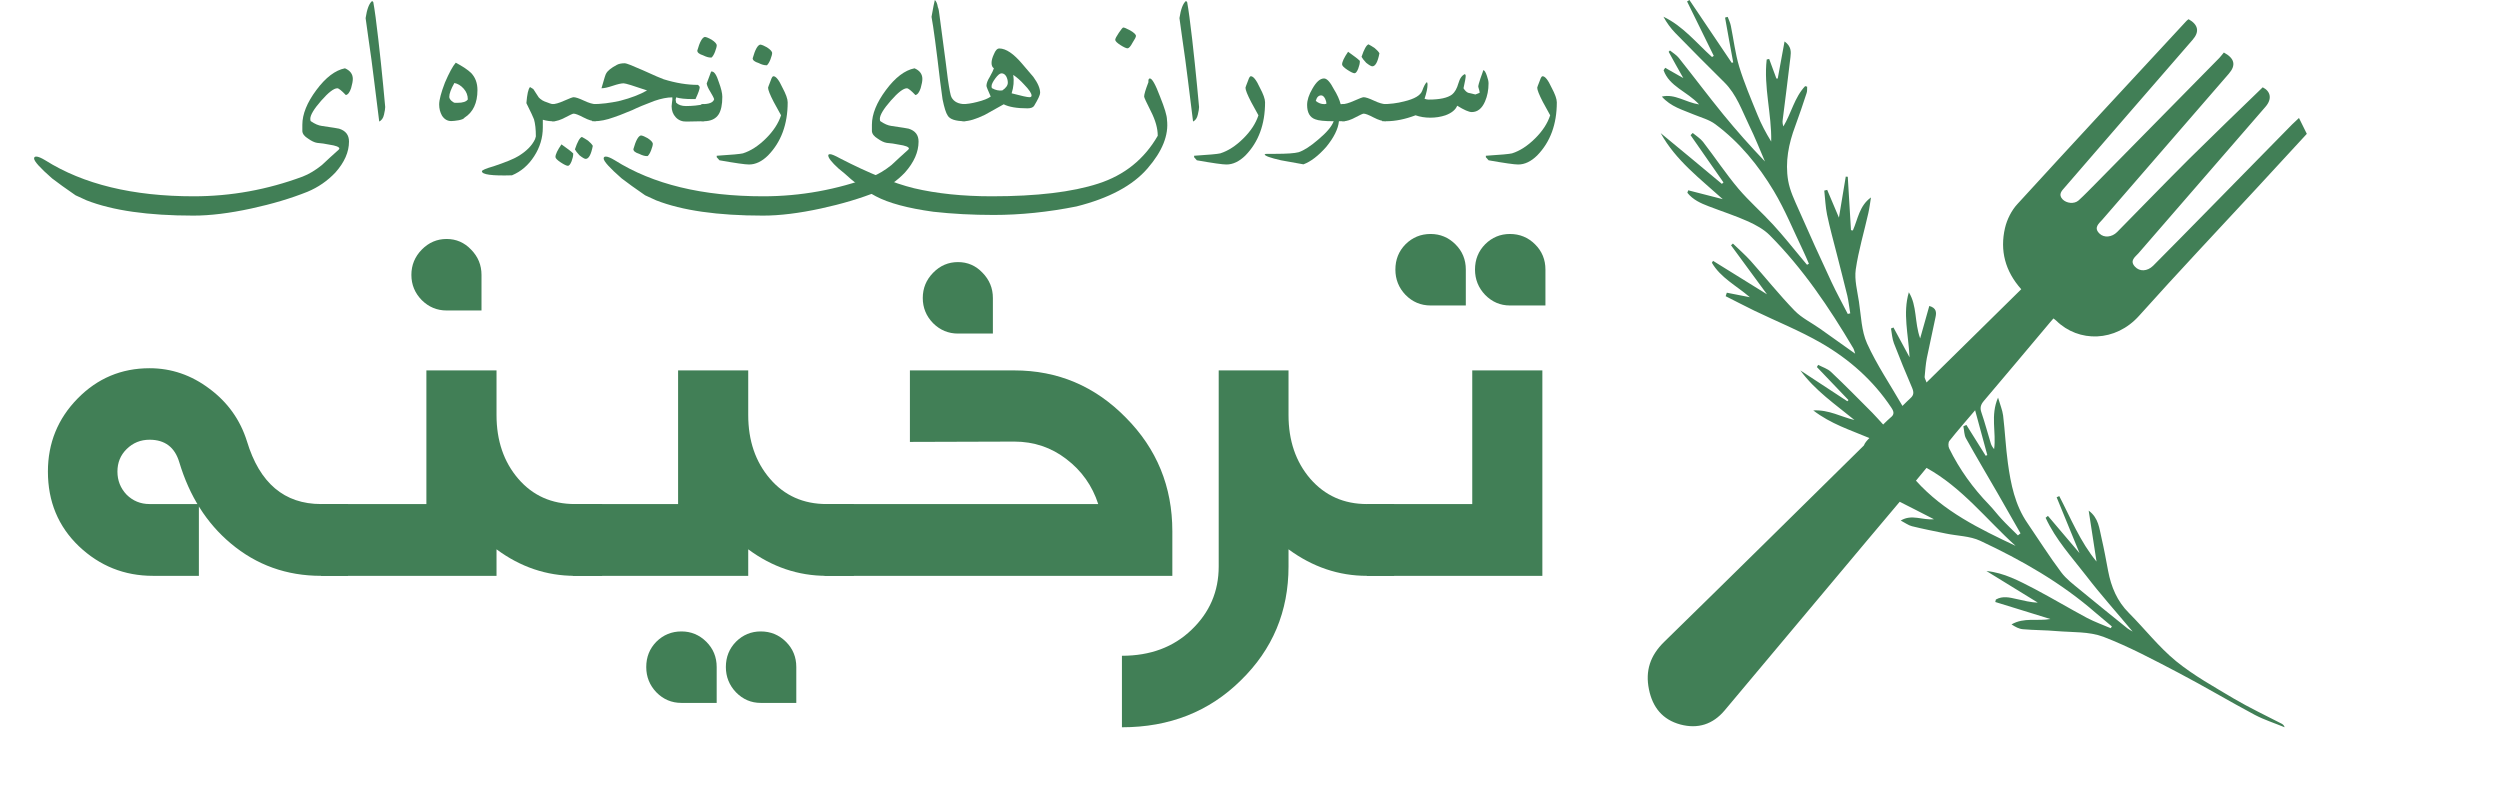 <svg width="110" height="35" viewBox="0 0 110 35" fill="none" xmlns="http://www.w3.org/2000/svg">
<path d="M1.5 6.973C1.5 6.917 1.532 6.889 1.596 6.889C1.679 6.889 1.811 6.944 1.992 7.053C3.669 8.109 5.847 8.637 8.524 8.637C10.164 8.637 11.761 8.348 13.318 7.769C13.591 7.665 13.874 7.495 14.166 7.26C14.408 7.032 14.654 6.807 14.904 6.584L14.932 6.54C14.932 6.465 14.781 6.406 14.479 6.362C14.313 6.326 14.137 6.301 13.952 6.286C13.836 6.267 13.705 6.205 13.56 6.101C13.398 6.002 13.313 5.893 13.303 5.774V5.49C13.303 5.023 13.509 4.513 13.92 3.961C14.331 3.408 14.75 3.09 15.178 3.005C15.408 3.104 15.524 3.261 15.524 3.474C15.524 3.568 15.499 3.703 15.449 3.877C15.387 4.064 15.31 4.165 15.217 4.182C15.027 3.984 14.902 3.884 14.843 3.884C14.688 3.884 14.451 4.067 14.13 4.433C13.812 4.796 13.653 5.062 13.653 5.229C13.653 5.284 13.661 5.32 13.678 5.334C13.851 5.453 14.011 5.522 14.159 5.541C14.639 5.612 14.892 5.651 14.918 5.661C15.21 5.751 15.356 5.94 15.356 6.228C15.356 6.688 15.157 7.142 14.757 7.591C14.406 7.961 13.997 8.243 13.531 8.437C12.8 8.73 11.974 8.976 11.055 9.175C10.097 9.383 9.249 9.487 8.51 9.487C6.519 9.487 4.952 9.263 3.809 8.815C3.55 8.696 3.389 8.623 3.325 8.593C2.892 8.296 2.548 8.047 2.291 7.849C1.764 7.388 1.5 7.096 1.5 6.973Z" fill="#417F56"/>
<path d="M16.087 0.796C16.146 0.403 16.241 0.153 16.372 0.044C16.393 0.068 16.411 0.085 16.425 0.094C16.487 0.431 16.561 0.976 16.646 1.73C16.732 2.481 16.803 3.156 16.86 3.757C16.919 4.358 16.949 4.675 16.949 4.709C16.949 4.779 16.931 4.891 16.896 5.043C16.863 5.194 16.792 5.295 16.686 5.349C16.609 4.733 16.533 4.122 16.457 3.514C16.384 2.906 16.303 2.307 16.215 1.719C16.13 1.128 16.087 0.82 16.087 0.796Z" fill="#417F56"/>
<path d="M19.323 4.597C19.323 4.398 19.407 4.078 19.576 3.637C19.761 3.206 19.92 2.913 20.053 2.758C20.369 2.927 20.595 3.079 20.73 3.212C20.916 3.406 21.008 3.657 21.008 3.964C21.008 4.531 20.818 4.936 20.438 5.178C20.41 5.226 20.324 5.264 20.182 5.291C20.041 5.315 19.932 5.327 19.854 5.327C19.685 5.327 19.55 5.247 19.447 5.087C19.364 4.939 19.323 4.776 19.323 4.597ZM19.768 4.262C19.768 4.318 19.8 4.376 19.864 4.437C19.931 4.495 19.983 4.524 20.021 4.524H20.132C20.364 4.524 20.515 4.474 20.584 4.375C20.584 4.196 20.524 4.038 20.403 3.902C20.281 3.764 20.145 3.681 19.993 3.652C19.843 3.916 19.768 4.119 19.768 4.262Z" fill="#417F56"/>
<path d="M21.204 7.536C21.204 7.488 21.378 7.414 21.725 7.314C22.245 7.14 22.603 6.993 22.797 6.875C23.161 6.657 23.409 6.406 23.542 6.123C23.566 6.052 23.578 6.012 23.578 6.003C23.578 5.695 23.551 5.444 23.496 5.251C23.467 5.168 23.356 4.931 23.161 4.538C23.192 4.146 23.245 3.91 23.321 3.83L23.467 3.921C23.605 4.139 23.684 4.26 23.703 4.284C23.791 4.383 23.912 4.456 24.066 4.502C24.256 4.58 24.379 4.606 24.433 4.582V5.334C24.248 5.344 24.065 5.322 23.884 5.269V5.61C23.884 6.061 23.757 6.482 23.503 6.875C23.251 7.267 22.926 7.547 22.527 7.714C21.645 7.741 21.204 7.681 21.204 7.536Z" fill="#417F56"/>
<path d="M24.291 4.582C24.412 4.587 24.589 4.537 24.822 4.433C25.055 4.329 25.194 4.277 25.239 4.277C25.327 4.277 25.479 4.328 25.695 4.429C25.911 4.531 26.084 4.582 26.215 4.582V5.334C26.066 5.334 25.885 5.278 25.674 5.167C25.462 5.056 25.317 5 25.239 5C25.203 5 25.081 5.056 24.872 5.167C24.663 5.278 24.49 5.334 24.355 5.334H24.291V4.582ZM25.296 6.573C25.407 6.241 25.509 6.058 25.602 6.025C25.685 6.068 25.776 6.123 25.873 6.188C25.975 6.273 26.045 6.349 26.083 6.417C26.01 6.8 25.905 6.991 25.77 6.991C25.72 6.991 25.63 6.939 25.499 6.835C25.397 6.726 25.329 6.639 25.296 6.573ZM24.44 6.907C24.44 6.794 24.528 6.608 24.704 6.352C24.973 6.54 25.145 6.674 25.221 6.751V6.777C25.221 6.864 25.197 6.97 25.15 7.096C25.095 7.23 25.041 7.296 24.989 7.296C24.93 7.296 24.823 7.245 24.669 7.144C24.516 7.042 24.44 6.963 24.44 6.907Z" fill="#417F56"/>
<path d="M26.055 4.582C26.44 4.582 26.852 4.532 27.291 4.433C27.767 4.309 28.16 4.158 28.471 3.979C27.863 3.77 27.518 3.666 27.438 3.666C27.335 3.666 27.176 3.703 26.96 3.775C26.746 3.848 26.581 3.884 26.465 3.884C26.581 3.468 26.65 3.251 26.671 3.234C26.733 3.115 26.889 2.989 27.138 2.856C27.224 2.808 27.343 2.783 27.495 2.783C27.559 2.783 27.821 2.885 28.282 3.089C28.793 3.321 29.099 3.454 29.202 3.488C29.732 3.653 30.235 3.735 30.713 3.735C30.758 3.774 30.783 3.806 30.788 3.83C30.788 3.919 30.726 4.096 30.602 4.36H30.481C30.158 4.36 29.914 4.335 29.75 4.284L29.729 4.389L29.75 4.517C29.848 4.616 29.992 4.666 30.182 4.666C30.467 4.666 30.734 4.638 30.984 4.582V5.334L30.203 5.349C30.013 5.354 29.856 5.291 29.733 5.16C29.611 5.029 29.551 4.867 29.551 4.673C29.551 4.641 29.556 4.595 29.565 4.535C29.577 4.472 29.583 4.423 29.583 4.389V4.284C29.357 4.284 29.093 4.336 28.792 4.44C28.378 4.595 28.055 4.73 27.822 4.844C27.366 5.033 27.092 5.139 26.999 5.163C26.688 5.277 26.401 5.334 26.137 5.334H26.055V4.582ZM27.869 6.562C27.976 6.18 28.087 5.979 28.204 5.959C28.277 5.969 28.375 6.009 28.496 6.079C28.648 6.178 28.724 6.263 28.724 6.333C28.724 6.387 28.699 6.48 28.649 6.613C28.602 6.734 28.551 6.819 28.496 6.868H28.46C28.368 6.868 28.256 6.835 28.125 6.769C27.954 6.716 27.869 6.647 27.869 6.562Z" fill="#417F56"/>
<path d="M30.681 2.227C30.788 1.845 30.899 1.644 31.016 1.624C31.089 1.634 31.187 1.674 31.308 1.744C31.46 1.843 31.536 1.928 31.536 1.998C31.536 2.052 31.511 2.145 31.461 2.278C31.414 2.399 31.363 2.484 31.308 2.533H31.272C31.18 2.533 31.068 2.5 30.937 2.435C30.766 2.381 30.681 2.312 30.681 2.227ZM30.862 4.582C31.193 4.587 31.379 4.515 31.422 4.368C31.408 4.307 31.349 4.193 31.247 4.026C31.159 3.886 31.108 3.768 31.094 3.674C31.149 3.516 31.214 3.341 31.29 3.147H31.322C31.429 3.147 31.531 3.303 31.629 3.615C31.731 3.889 31.782 4.105 31.782 4.262C31.782 4.604 31.728 4.859 31.622 5.029C31.493 5.232 31.273 5.334 30.962 5.334H30.862V4.582Z" fill="#417F56"/>
<path d="M31.536 6.853C32.187 6.812 32.571 6.777 32.687 6.748C33.032 6.639 33.368 6.422 33.696 6.097C34.026 5.773 34.249 5.431 34.366 5.073C34.254 4.874 34.147 4.679 34.045 4.488C33.879 4.168 33.795 3.958 33.795 3.859L33.82 3.779C33.83 3.76 33.861 3.68 33.913 3.539C33.953 3.416 33.993 3.354 34.031 3.354C34.142 3.354 34.274 3.52 34.426 3.852C34.581 4.14 34.658 4.357 34.658 4.502C34.658 5.469 34.37 6.247 33.795 6.838C33.525 7.105 33.245 7.238 32.958 7.238C32.787 7.238 32.353 7.176 31.657 7.053C31.638 7.038 31.598 6.993 31.536 6.918V6.853ZM33.118 2.565C33.225 2.183 33.337 1.982 33.453 1.962C33.527 1.972 33.624 2.012 33.745 2.082C33.898 2.181 33.974 2.266 33.974 2.336C33.974 2.39 33.949 2.483 33.899 2.616C33.851 2.737 33.8 2.822 33.745 2.871H33.71C33.617 2.871 33.506 2.838 33.375 2.772C33.204 2.719 33.118 2.65 33.118 2.565Z" fill="#417F56"/>
<path d="M26.561 6.973C26.561 6.917 26.593 6.889 26.657 6.889C26.74 6.889 26.872 6.944 27.053 7.053C28.73 8.109 30.907 8.637 33.585 8.637C35.224 8.637 36.822 8.348 38.379 7.769C38.652 7.665 38.934 7.495 39.227 7.26C39.469 7.032 39.715 6.807 39.964 6.584L39.993 6.54C39.993 6.465 39.842 6.406 39.54 6.362C39.374 6.326 39.198 6.301 39.013 6.286C38.897 6.267 38.766 6.205 38.621 6.101C38.459 6.002 38.374 5.893 38.364 5.774V5.49C38.364 5.023 38.57 4.513 38.981 3.961C39.392 3.408 39.811 3.09 40.239 3.005C40.469 3.104 40.584 3.261 40.584 3.474C40.584 3.568 40.56 3.703 40.51 3.877C40.448 4.064 40.371 4.165 40.278 4.182C40.088 3.984 39.963 3.884 39.904 3.884C39.749 3.884 39.512 4.067 39.191 4.433C38.873 4.796 38.714 5.062 38.714 5.229C38.714 5.284 38.722 5.32 38.739 5.334C38.912 5.453 39.072 5.522 39.22 5.541C39.7 5.612 39.953 5.651 39.979 5.661C40.271 5.751 40.417 5.94 40.417 6.228C40.417 6.688 40.217 7.142 39.818 7.591C39.467 7.961 39.058 8.243 38.592 8.437C37.861 8.73 37.035 8.976 36.115 9.175C35.158 9.383 34.31 9.487 33.571 9.487C31.58 9.487 30.013 9.263 28.87 8.815C28.611 8.696 28.45 8.623 28.386 8.593C27.953 8.296 27.609 8.047 27.352 7.849C26.825 7.388 26.561 7.096 26.561 6.973Z" fill="#417F56"/>
<path d="M40.987 0.741C41.056 0.346 41.105 0.099 41.133 0C41.197 0.058 41.242 0.162 41.265 0.312C41.296 0.38 41.319 0.489 41.333 0.64C41.575 2.449 41.699 3.394 41.704 3.474C41.773 3.946 41.826 4.214 41.864 4.277C41.971 4.48 42.175 4.582 42.477 4.582V5.334C42.049 5.334 41.789 5.249 41.696 5.08C41.623 4.976 41.548 4.738 41.472 4.368C41.45 4.203 41.416 3.947 41.369 3.601C41.197 2.133 41.07 1.18 40.987 0.741Z" fill="#417F56"/>
<path d="M42.338 4.582C42.53 4.582 42.747 4.55 42.986 4.488C43.274 4.417 43.476 4.337 43.592 4.248C43.467 3.969 43.404 3.813 43.404 3.779C43.404 3.67 43.452 3.538 43.55 3.383C43.652 3.201 43.712 3.075 43.731 3.005C43.663 2.961 43.628 2.884 43.628 2.772C43.628 2.659 43.663 2.53 43.731 2.387C43.798 2.218 43.877 2.133 43.97 2.133C44.262 2.133 44.601 2.362 44.986 2.82C45.292 3.176 45.453 3.364 45.467 3.383C45.666 3.657 45.766 3.89 45.766 4.084C45.766 4.174 45.676 4.368 45.495 4.666C45.443 4.733 45.348 4.767 45.21 4.767C44.745 4.767 44.395 4.708 44.163 4.589C43.885 4.744 43.609 4.898 43.336 5.051C42.946 5.24 42.635 5.334 42.402 5.334H42.338V4.582ZM44.512 4.106C44.944 4.22 45.204 4.277 45.292 4.277C45.356 4.277 45.389 4.253 45.389 4.204C45.389 4.105 45.278 3.941 45.057 3.714C44.898 3.539 44.74 3.4 44.583 3.296C44.623 3.562 44.6 3.832 44.512 4.106ZM43.628 3.793C43.628 3.849 43.638 3.879 43.657 3.884C43.804 3.967 43.952 3.998 44.102 3.979C44.264 3.87 44.344 3.756 44.344 3.637C44.344 3.538 44.319 3.443 44.27 3.354C44.217 3.269 44.15 3.227 44.066 3.227C43.993 3.227 43.901 3.302 43.792 3.452C43.683 3.6 43.628 3.714 43.628 3.793Z" fill="#417F56"/>
<path d="M36.443 6.838C36.443 6.802 36.471 6.784 36.525 6.784C36.594 6.784 36.743 6.847 36.971 6.973C38.23 7.622 39.31 8.058 40.21 8.281C41.213 8.518 42.357 8.637 43.642 8.637C45.617 8.637 47.178 8.451 48.325 8.078C49.475 7.707 50.347 7.006 50.941 5.974C50.941 5.651 50.841 5.294 50.642 4.902C50.442 4.509 50.342 4.291 50.342 4.248C50.342 4.153 50.405 3.942 50.531 3.615C50.522 3.506 50.543 3.452 50.595 3.452C50.693 3.452 50.841 3.717 51.041 4.248C51.245 4.754 51.347 5.094 51.347 5.269C51.43 5.942 51.145 6.656 50.492 7.409C49.841 8.165 48.798 8.723 47.363 9.084C46.108 9.334 44.894 9.458 43.721 9.458C42.787 9.458 41.902 9.411 41.066 9.317C39.942 9.162 39.1 8.935 38.539 8.637C38.209 8.47 37.844 8.219 37.445 7.885C37.264 7.718 37.079 7.559 36.889 7.409C36.592 7.138 36.443 6.947 36.443 6.838ZM49.07 1.751C49.07 1.703 49.122 1.601 49.227 1.446C49.331 1.289 49.398 1.21 49.426 1.21C49.467 1.21 49.567 1.252 49.726 1.337C49.897 1.436 49.982 1.518 49.982 1.581C49.982 1.627 49.934 1.724 49.836 1.871C49.748 2.041 49.672 2.126 49.608 2.126C49.551 2.126 49.447 2.077 49.294 1.98C49.145 1.883 49.07 1.807 49.07 1.751Z" fill="#417F56"/>
<path d="M51.896 0.796C51.956 0.403 52.05 0.153 52.181 0.044C52.203 0.068 52.22 0.085 52.235 0.094C52.297 0.431 52.37 0.976 52.456 1.73C52.541 2.481 52.612 3.156 52.669 3.757C52.729 4.358 52.759 4.675 52.759 4.709C52.759 4.779 52.741 4.891 52.705 5.043C52.672 5.194 52.602 5.295 52.495 5.349C52.419 4.733 52.343 4.122 52.267 3.514C52.193 2.906 52.112 2.307 52.024 1.719C51.939 1.128 51.896 0.82 51.896 0.796Z" fill="#417F56"/>
<path d="M52.541 6.853C53.192 6.812 53.576 6.777 53.692 6.748C54.037 6.639 54.373 6.422 54.701 6.097C55.031 5.773 55.254 5.431 55.371 5.073C55.259 4.874 55.152 4.679 55.05 4.488C54.884 4.168 54.801 3.958 54.801 3.859L54.826 3.779C54.835 3.76 54.866 3.68 54.918 3.539C54.959 3.416 54.998 3.354 55.036 3.354C55.148 3.354 55.279 3.52 55.431 3.852C55.586 4.14 55.663 4.357 55.663 4.502C55.663 5.469 55.376 6.247 54.801 6.838C54.53 7.105 54.251 7.238 53.963 7.238C53.792 7.238 53.358 7.176 52.662 7.053C52.643 7.038 52.603 6.993 52.541 6.918V6.853Z" fill="#417F56"/>
<path d="M55.645 6.791C55.664 6.777 55.7 6.769 55.752 6.769H56.112C56.618 6.769 56.962 6.745 57.142 6.697C57.38 6.617 57.671 6.428 58.015 6.13C58.376 5.827 58.599 5.562 58.682 5.334C58.278 5.334 58.009 5.306 57.876 5.251C57.634 5.168 57.513 4.957 57.513 4.618C57.513 4.405 57.591 4.165 57.748 3.899C57.917 3.601 58.087 3.452 58.258 3.452C58.383 3.452 58.527 3.608 58.689 3.921C58.839 4.163 58.938 4.383 58.988 4.582H59.177V5.334H58.913C58.88 5.671 58.694 6.048 58.354 6.464C58.007 6.857 57.673 7.112 57.352 7.231C57.065 7.182 56.736 7.123 56.365 7.053C55.885 6.944 55.645 6.857 55.645 6.791ZM57.894 4.44C58.006 4.535 58.132 4.582 58.272 4.582C58.296 4.582 58.325 4.577 58.361 4.567C58.361 4.492 58.343 4.418 58.307 4.346C58.255 4.246 58.197 4.197 58.133 4.197C58.016 4.197 57.937 4.278 57.894 4.44Z" fill="#417F56"/>
<path d="M59.052 4.582C59.173 4.587 59.35 4.537 59.583 4.433C59.816 4.329 59.955 4.277 60 4.277C60.088 4.277 60.24 4.328 60.456 4.429C60.673 4.531 60.846 4.582 60.977 4.582V5.334C60.827 5.334 60.647 5.278 60.435 5.167C60.224 5.056 60.079 5 60 5C59.965 5 59.842 5.056 59.633 5.167C59.424 5.278 59.252 5.334 59.116 5.334H59.052V4.582ZM59.908 2.5C60.019 2.168 60.121 1.985 60.214 1.951C60.297 1.995 60.388 2.049 60.485 2.115C60.587 2.2 60.657 2.276 60.695 2.344C60.622 2.726 60.517 2.918 60.382 2.918C60.332 2.918 60.241 2.866 60.111 2.762C60.009 2.653 59.941 2.565 59.908 2.5ZM59.052 2.834C59.052 2.72 59.14 2.535 59.316 2.278C59.584 2.467 59.757 2.6 59.833 2.678V2.703C59.833 2.791 59.809 2.897 59.761 3.023C59.707 3.156 59.653 3.223 59.601 3.223C59.542 3.223 59.435 3.172 59.28 3.07C59.128 2.969 59.052 2.89 59.052 2.834Z" fill="#417F56"/>
<path d="M60.816 4.582C61.154 4.582 61.476 4.542 61.782 4.462C62.238 4.353 62.503 4.197 62.577 3.993C62.651 3.79 62.718 3.664 62.78 3.615C62.801 3.63 62.812 3.663 62.812 3.714C62.812 3.871 62.768 4.082 62.68 4.346C62.747 4.37 62.805 4.382 62.855 4.382C63.351 4.382 63.697 4.307 63.892 4.157C64.013 4.058 64.106 3.894 64.17 3.666C64.232 3.448 64.328 3.313 64.459 3.259L64.476 3.288C64.486 3.303 64.491 3.32 64.491 3.339C64.491 3.414 64.459 3.596 64.394 3.884C64.463 3.993 64.534 4.06 64.605 4.084C64.626 4.089 64.731 4.113 64.918 4.157L65.104 4.084C65.104 4.033 65.093 3.979 65.072 3.921C65.053 3.86 65.043 3.818 65.043 3.793C65.043 3.764 65.075 3.651 65.139 3.452C65.222 3.224 65.264 3.103 65.264 3.089C65.316 3.089 65.37 3.172 65.424 3.339C65.472 3.473 65.496 3.582 65.496 3.666C65.496 3.959 65.445 4.225 65.342 4.462C65.207 4.775 65.012 4.931 64.758 4.931C64.632 4.931 64.418 4.838 64.117 4.651C64.043 4.833 63.871 4.973 63.6 5.073C63.391 5.143 63.169 5.178 62.933 5.178C62.7 5.178 62.484 5.143 62.285 5.073C61.824 5.247 61.394 5.334 60.995 5.334H60.816V4.582Z" fill="#417F56"/>
<path d="M65.378 6.853C66.029 6.812 66.413 6.777 66.529 6.748C66.874 6.639 67.21 6.422 67.538 6.097C67.868 5.773 68.091 5.431 68.208 5.073C68.096 4.874 67.989 4.679 67.887 4.488C67.721 4.168 67.638 3.958 67.638 3.859L67.662 3.779C67.672 3.76 67.703 3.68 67.755 3.539C67.796 3.416 67.835 3.354 67.873 3.354C67.984 3.354 68.116 3.52 68.268 3.852C68.423 4.14 68.5 4.357 68.5 4.502C68.5 5.469 68.213 6.247 67.638 6.838C67.367 7.105 67.088 7.238 66.8 7.238C66.629 7.238 66.195 7.176 65.499 7.053C65.48 7.038 65.44 6.993 65.378 6.918V6.853Z" fill="#417F56"/>
<path d="M15.312 25.337H14.127C12.608 25.337 11.284 24.861 10.152 23.909C9.092 23.02 8.337 21.83 7.888 20.337C7.691 19.678 7.255 19.348 6.581 19.348C6.186 19.348 5.849 19.485 5.571 19.76C5.301 20.026 5.167 20.355 5.167 20.749C5.167 21.143 5.301 21.482 5.571 21.766C5.849 22.041 6.186 22.178 6.581 22.178H8.751V25.337H6.73C5.472 25.337 4.385 24.902 3.469 24.032C2.562 23.162 2.108 22.068 2.108 20.749C2.108 19.495 2.544 18.423 3.415 17.535C4.286 16.646 5.342 16.202 6.581 16.202C7.542 16.202 8.423 16.504 9.222 17.109C10.022 17.704 10.569 18.473 10.866 19.417C11.423 21.258 12.51 22.178 14.127 22.178H15.312V25.337Z" fill="#417F56"/>
<path d="M21.186 13.661H19.651C19.228 13.661 18.865 13.51 18.559 13.207C18.254 12.896 18.101 12.525 18.101 12.095C18.101 11.664 18.254 11.293 18.559 10.982C18.865 10.671 19.228 10.515 19.651 10.515C20.073 10.515 20.432 10.671 20.728 10.982C21.034 11.293 21.186 11.664 21.186 12.095V13.661ZM26.495 25.337H25.296C24.047 25.337 22.898 24.948 21.847 24.17V25.337H14.127V22.178H18.761V16.298H21.847V18.263C21.847 19.389 22.166 20.323 22.803 21.065C23.441 21.807 24.272 22.178 25.296 22.178H26.495V25.337Z" fill="#417F56"/>
<path d="M37.57 25.337H36.371C35.123 25.337 33.973 24.948 32.922 24.17V25.337H25.202V22.178H29.836V16.298H32.922V18.263C32.922 19.389 33.241 20.323 33.879 21.065C34.516 21.807 35.347 22.178 36.371 22.178H37.57V25.337ZM35.037 30.928H33.474C33.052 30.928 32.688 30.773 32.383 30.461C32.087 30.15 31.938 29.779 31.938 29.349C31.938 28.909 32.087 28.538 32.383 28.236C32.688 27.934 33.052 27.783 33.474 27.783C33.905 27.783 34.274 27.934 34.579 28.236C34.885 28.538 35.037 28.909 35.037 29.349V30.928ZM31.534 30.928H29.985C29.553 30.928 29.185 30.773 28.88 30.461C28.583 30.15 28.435 29.779 28.435 29.349C28.435 28.909 28.583 28.538 28.88 28.236C29.185 27.934 29.553 27.783 29.985 27.783C30.407 27.783 30.771 27.934 31.076 28.236C31.381 28.538 31.534 28.909 31.534 29.349V30.928Z" fill="#417F56"/>
<path d="M51.583 25.337H36.277V22.178H48.322C48.061 21.372 47.594 20.713 46.921 20.2C46.256 19.687 45.492 19.43 44.63 19.43L40.036 19.444V16.298H44.63C46.543 16.298 48.178 16.99 49.535 18.373C50.9 19.746 51.583 21.413 51.583 23.373V25.337ZM43.687 14.677H42.151C41.729 14.677 41.365 14.526 41.06 14.224C40.754 13.913 40.602 13.542 40.602 13.111C40.602 12.681 40.754 12.31 41.06 11.999C41.365 11.687 41.729 11.532 42.151 11.532C42.573 11.532 42.933 11.687 43.229 11.999C43.534 12.31 43.687 12.681 43.687 13.111V14.677Z" fill="#417F56"/>
<path d="M61.343 25.337H60.144C58.905 25.337 57.755 24.948 56.695 24.17V24.925C56.695 26.904 55.994 28.575 54.593 29.939C53.201 31.313 51.458 32 49.365 32V28.854C50.614 28.854 51.633 28.474 52.424 27.714C53.223 26.954 53.623 26.024 53.623 24.925V16.298H56.695V18.263C56.695 19.389 57.014 20.323 57.652 21.065C58.298 21.807 59.129 22.178 60.144 22.178H61.343V25.337Z" fill="#417F56"/>
<path d="M67.864 25.337H60.144V22.178H64.779V16.298H67.864V25.337ZM67.999 13.441H66.436C66.014 13.441 65.65 13.285 65.345 12.974C65.049 12.663 64.9 12.292 64.9 11.861C64.9 11.422 65.049 11.051 65.345 10.749C65.65 10.446 66.014 10.295 66.436 10.295C66.867 10.295 67.236 10.446 67.541 10.749C67.847 11.051 67.999 11.422 67.999 11.861V13.441ZM64.496 13.441H62.947C62.516 13.441 62.147 13.285 61.842 12.974C61.545 12.663 61.397 12.292 61.397 11.861C61.397 11.422 61.545 11.051 61.842 10.749C62.147 10.446 62.516 10.295 62.947 10.295C63.369 10.295 63.733 10.446 64.038 10.749C64.343 11.051 64.496 11.422 64.496 11.861V13.441Z" fill="#417F56"/>
<path d="M82.253 19.274C81.404 18.916 80.556 18.653 79.783 18.058C80.479 18.02 81.009 18.346 81.596 18.48C80.76 17.796 79.866 17.187 79.216 16.298C79.905 16.752 80.594 17.2 81.283 17.655C81.302 17.636 81.321 17.623 81.334 17.604C80.868 17.117 80.409 16.637 79.943 16.15C79.962 16.118 79.981 16.086 80 16.054C80.192 16.157 80.415 16.221 80.568 16.368C81.187 16.951 81.781 17.559 82.381 18.16C82.54 18.32 82.681 18.487 82.859 18.679C82.987 18.557 83.083 18.455 83.185 18.372C83.364 18.237 83.332 18.109 83.223 17.943C82.425 16.739 81.366 15.805 80.134 15.094C79.19 14.55 78.169 14.14 77.186 13.667C76.765 13.462 76.35 13.244 75.929 13.033C75.948 12.982 75.961 12.931 75.98 12.879C76.293 12.943 76.612 13.001 76.995 13.078C76.388 12.559 75.706 12.22 75.323 11.561C75.342 11.535 75.355 11.503 75.374 11.477C76.14 11.951 76.899 12.425 77.748 12.95C77.18 12.175 76.669 11.484 76.165 10.793C76.191 10.767 76.216 10.741 76.248 10.716C76.51 10.972 76.784 11.209 77.027 11.477C77.677 12.207 78.29 12.975 78.967 13.673C79.279 13.993 79.707 14.198 80.077 14.46C80.581 14.813 81.079 15.171 81.628 15.562C81.589 15.446 81.577 15.37 81.538 15.312C80.485 13.532 79.33 11.817 77.863 10.345C77.607 10.088 77.263 9.903 76.931 9.749C76.363 9.493 75.763 9.301 75.182 9.077C74.831 8.943 74.487 8.789 74.244 8.482C74.257 8.443 74.27 8.411 74.282 8.373C74.787 8.501 75.297 8.635 75.801 8.763C74.812 7.867 73.734 7.061 73.07 5.857C73.97 6.6 74.87 7.342 75.763 8.091C75.789 8.072 75.814 8.046 75.833 8.027C75.348 7.336 74.863 6.638 74.385 5.947C74.416 5.915 74.448 5.883 74.48 5.851C74.633 5.979 74.812 6.088 74.933 6.241C75.457 6.92 75.935 7.643 76.49 8.302C76.963 8.859 77.524 9.346 78.016 9.884C78.469 10.377 78.884 10.901 79.311 11.414C79.375 11.49 79.445 11.573 79.509 11.65C79.535 11.637 79.56 11.625 79.592 11.605C79.509 11.414 79.426 11.215 79.337 11.029C78.915 10.152 78.545 9.237 78.048 8.405C77.371 7.278 76.542 6.26 75.476 5.467C75.201 5.262 74.85 5.172 74.525 5.038C74.04 4.833 73.517 4.699 73.121 4.25C73.695 4.116 74.155 4.5 74.761 4.596C74.231 4.02 73.453 3.809 73.198 3.092C73.223 3.053 73.242 3.021 73.268 2.983C73.517 3.124 73.772 3.271 74.066 3.437C73.836 3.028 73.625 2.657 73.421 2.279C73.44 2.26 73.459 2.24 73.478 2.221C73.612 2.33 73.766 2.42 73.868 2.548C74.525 3.373 75.157 4.218 75.82 5.031C76.401 5.742 77.014 6.433 77.658 7.105C77.429 6.574 77.218 6.036 76.963 5.518C76.644 4.859 76.408 4.154 75.871 3.623C75.144 2.906 74.429 2.183 73.715 1.453C73.51 1.242 73.338 1.005 73.191 0.736C74.053 1.146 74.64 1.888 75.329 2.509C75.355 2.49 75.38 2.477 75.406 2.458C75.016 1.658 74.627 0.864 74.231 0.064C74.263 0.045 74.302 0.019 74.334 0C74.953 0.922 75.578 1.844 76.197 2.765C76.216 2.759 76.242 2.753 76.261 2.746C76.14 2.087 76.018 1.434 75.903 0.775C75.942 0.762 75.98 0.749 76.018 0.743C76.069 0.877 76.133 1.005 76.159 1.146C76.28 1.741 76.35 2.349 76.522 2.925C76.746 3.655 77.046 4.359 77.333 5.063C77.493 5.46 77.697 5.844 77.933 6.228C77.958 5.019 77.595 3.828 77.735 2.618C77.773 2.612 77.805 2.605 77.843 2.593C77.952 2.881 78.054 3.169 78.162 3.457C78.182 3.457 78.201 3.457 78.22 3.457C78.316 2.932 78.411 2.4 78.52 1.824C78.826 2.042 78.807 2.285 78.781 2.509C78.673 3.437 78.552 4.366 78.437 5.287C78.424 5.377 78.437 5.467 78.469 5.563C78.82 4.98 78.954 4.289 79.426 3.79C79.458 3.796 79.49 3.809 79.515 3.815C79.509 3.911 79.522 4.014 79.49 4.097C79.33 4.583 79.171 5.063 78.992 5.544C78.699 6.324 78.539 7.125 78.679 7.95C78.756 8.392 78.96 8.815 79.145 9.231C79.611 10.293 80.09 11.35 80.581 12.399C80.805 12.879 81.06 13.34 81.302 13.814C81.341 13.808 81.373 13.795 81.411 13.788C81.366 13.532 81.341 13.27 81.283 13.014C81.136 12.399 80.97 11.785 80.817 11.17C80.671 10.594 80.511 10.024 80.39 9.442C80.32 9.096 80.307 8.738 80.268 8.386C80.313 8.373 80.351 8.366 80.396 8.354C80.556 8.731 80.722 9.115 80.913 9.576C81.022 8.923 81.117 8.347 81.213 7.771C81.245 7.771 81.277 7.778 81.302 7.778C81.347 8.559 81.392 9.346 81.443 10.127C81.468 10.133 81.494 10.133 81.526 10.14C81.749 9.64 81.806 9.058 82.323 8.687C82.285 8.917 82.26 9.141 82.208 9.371C82.023 10.197 81.775 11.017 81.653 11.855C81.589 12.316 81.723 12.803 81.794 13.276C81.889 13.897 81.902 14.563 82.151 15.113C82.579 16.054 83.166 16.919 83.708 17.86C83.868 17.706 83.957 17.61 84.059 17.52C84.212 17.386 84.212 17.258 84.136 17.072C83.855 16.419 83.587 15.76 83.332 15.101C83.255 14.896 83.242 14.672 83.204 14.454C83.242 14.441 83.274 14.422 83.312 14.409C83.529 14.819 83.753 15.222 84.021 15.722C83.97 14.71 83.715 13.788 83.989 12.86C84.359 13.456 84.231 14.179 84.487 14.889C84.633 14.371 84.761 13.923 84.889 13.462C85.208 13.552 85.208 13.75 85.163 13.955C85.042 14.556 84.901 15.158 84.78 15.76C84.729 16.029 84.71 16.304 84.684 16.579C84.678 16.643 84.729 16.707 84.767 16.829C86.178 15.44 87.556 14.083 88.935 12.726C88.226 11.932 87.99 11.023 88.22 10.031C88.309 9.653 88.507 9.256 88.769 8.975C91.232 6.28 93.721 3.604 96.203 0.922C96.229 0.89 96.267 0.871 96.299 0.845C96.727 1.088 96.784 1.395 96.478 1.748C94.602 3.911 92.719 6.075 90.849 8.245C90.722 8.392 90.549 8.552 90.753 8.77C90.926 8.949 91.264 8.987 91.455 8.821C91.723 8.578 91.972 8.315 92.228 8.059C94.034 6.222 95.846 4.385 97.652 2.548C97.728 2.471 97.786 2.381 97.85 2.311C98.328 2.567 98.392 2.874 98.067 3.245C96.21 5.383 94.353 7.528 92.502 9.666C92.349 9.839 92.106 10.018 92.381 10.28C92.579 10.473 92.923 10.441 93.153 10.21C94.212 9.135 95.265 8.046 96.337 6.977C97.397 5.928 98.469 4.897 99.56 3.841C99.911 4.02 99.981 4.353 99.681 4.699C97.818 6.843 95.954 8.994 94.091 11.145C93.951 11.305 93.689 11.465 93.938 11.733C94.142 11.958 94.48 11.945 94.736 11.695C95.533 10.895 96.325 10.088 97.116 9.282C98.36 8.014 99.605 6.741 100.855 5.473C100.932 5.396 101.009 5.332 101.155 5.191C101.283 5.447 101.392 5.665 101.5 5.889C100.753 6.696 100.026 7.489 99.298 8.277C97.569 10.146 95.82 11.996 94.123 13.891C93.083 15.056 91.462 15.081 90.473 14.108C90.441 14.076 90.409 14.057 90.351 14.012C90.249 14.134 90.141 14.249 90.045 14.371C89.126 15.466 88.207 16.56 87.288 17.642C87.148 17.808 87.109 17.949 87.186 18.16C87.339 18.602 87.454 19.057 87.594 19.505C87.62 19.594 87.671 19.677 87.741 19.761C87.843 19.031 87.569 18.282 87.914 17.495C88.003 17.802 88.105 18.039 88.137 18.282C88.22 18.98 88.252 19.677 88.347 20.375C88.475 21.303 88.66 22.225 89.209 23.019C89.7 23.736 90.166 24.479 90.69 25.176C90.913 25.477 91.232 25.714 91.526 25.957C92.215 26.527 92.91 27.084 93.606 27.647C93.67 27.698 93.74 27.73 93.836 27.788C93.14 26.956 92.438 26.175 91.8 25.343C91.162 24.517 90.447 23.742 90.007 22.782C90.039 22.757 90.077 22.725 90.109 22.699C90.556 23.23 91.002 23.755 91.5 24.338C91.143 23.474 90.817 22.68 90.492 21.88C90.53 21.86 90.568 21.848 90.607 21.828C91.117 22.808 91.532 23.845 92.247 24.709C92.132 23.96 92.017 23.217 91.902 22.468C92.342 22.789 92.368 23.256 92.47 23.685C92.579 24.158 92.668 24.639 92.757 25.119C92.891 25.823 93.153 26.456 93.676 26.975C94.372 27.673 94.991 28.473 95.75 29.094C96.529 29.727 97.422 30.22 98.29 30.739C98.966 31.136 99.681 31.475 100.377 31.834C100.441 31.866 100.498 31.91 100.524 32C100.09 31.821 99.63 31.674 99.215 31.456C98.086 30.854 96.982 30.195 95.846 29.599C94.767 29.036 93.683 28.454 92.547 28.018C91.921 27.782 91.187 27.826 90.504 27.769C90.007 27.724 89.509 27.73 89.011 27.686C88.839 27.673 88.673 27.583 88.507 27.474C89.056 27.154 89.643 27.34 90.217 27.237C89.407 26.988 88.603 26.738 87.792 26.488C87.799 26.45 87.805 26.418 87.818 26.38C88.118 26.207 88.43 26.29 88.743 26.36C89.043 26.424 89.343 26.508 89.662 26.514C88.909 26.053 88.156 25.586 87.403 25.125C88.188 25.202 88.852 25.567 89.522 25.912C90.3 26.322 91.06 26.777 91.838 27.193C92.17 27.366 92.528 27.494 92.872 27.641C92.891 27.615 92.904 27.59 92.923 27.564C92.687 27.366 92.451 27.173 92.215 26.969C90.69 25.637 88.947 24.645 87.129 23.794C86.676 23.582 86.12 23.582 85.61 23.474C85.112 23.371 84.614 23.275 84.123 23.153C83.97 23.115 83.829 23.006 83.632 22.904C84.123 22.609 84.57 22.897 85.093 22.846C84.55 22.564 84.078 22.328 83.587 22.078C83.096 22.66 82.611 23.237 82.126 23.813C80.045 26.297 77.965 28.774 75.884 31.258C75.367 31.872 74.71 32.083 73.938 31.878C73.153 31.667 72.713 31.123 72.553 30.329C72.387 29.51 72.611 28.844 73.217 28.249C76.159 25.375 79.082 22.488 82.011 19.601C82.055 19.485 82.138 19.39 82.253 19.274ZM86.905 18.052C86.497 18.532 86.127 18.954 85.776 19.396C85.718 19.466 85.718 19.639 85.763 19.729C86.216 20.651 86.81 21.476 87.524 22.212C87.716 22.411 87.882 22.635 88.067 22.833C88.296 23.083 88.545 23.314 88.788 23.557C88.826 23.525 88.865 23.499 88.903 23.467C88.571 22.885 88.239 22.296 87.901 21.713C87.435 20.907 86.956 20.1 86.503 19.287C86.42 19.14 86.427 18.935 86.388 18.756C86.433 18.736 86.478 18.717 86.522 18.698C86.803 19.153 87.09 19.607 87.371 20.055C87.397 20.042 87.416 20.036 87.441 20.023C87.275 19.396 87.097 18.756 86.905 18.052ZM84.302 21.15C85.533 22.513 87.103 23.269 88.686 24.018C87.403 22.859 86.337 21.457 84.767 20.587C84.614 20.779 84.461 20.964 84.302 21.15Z" fill="#417F56"/>
</svg>
